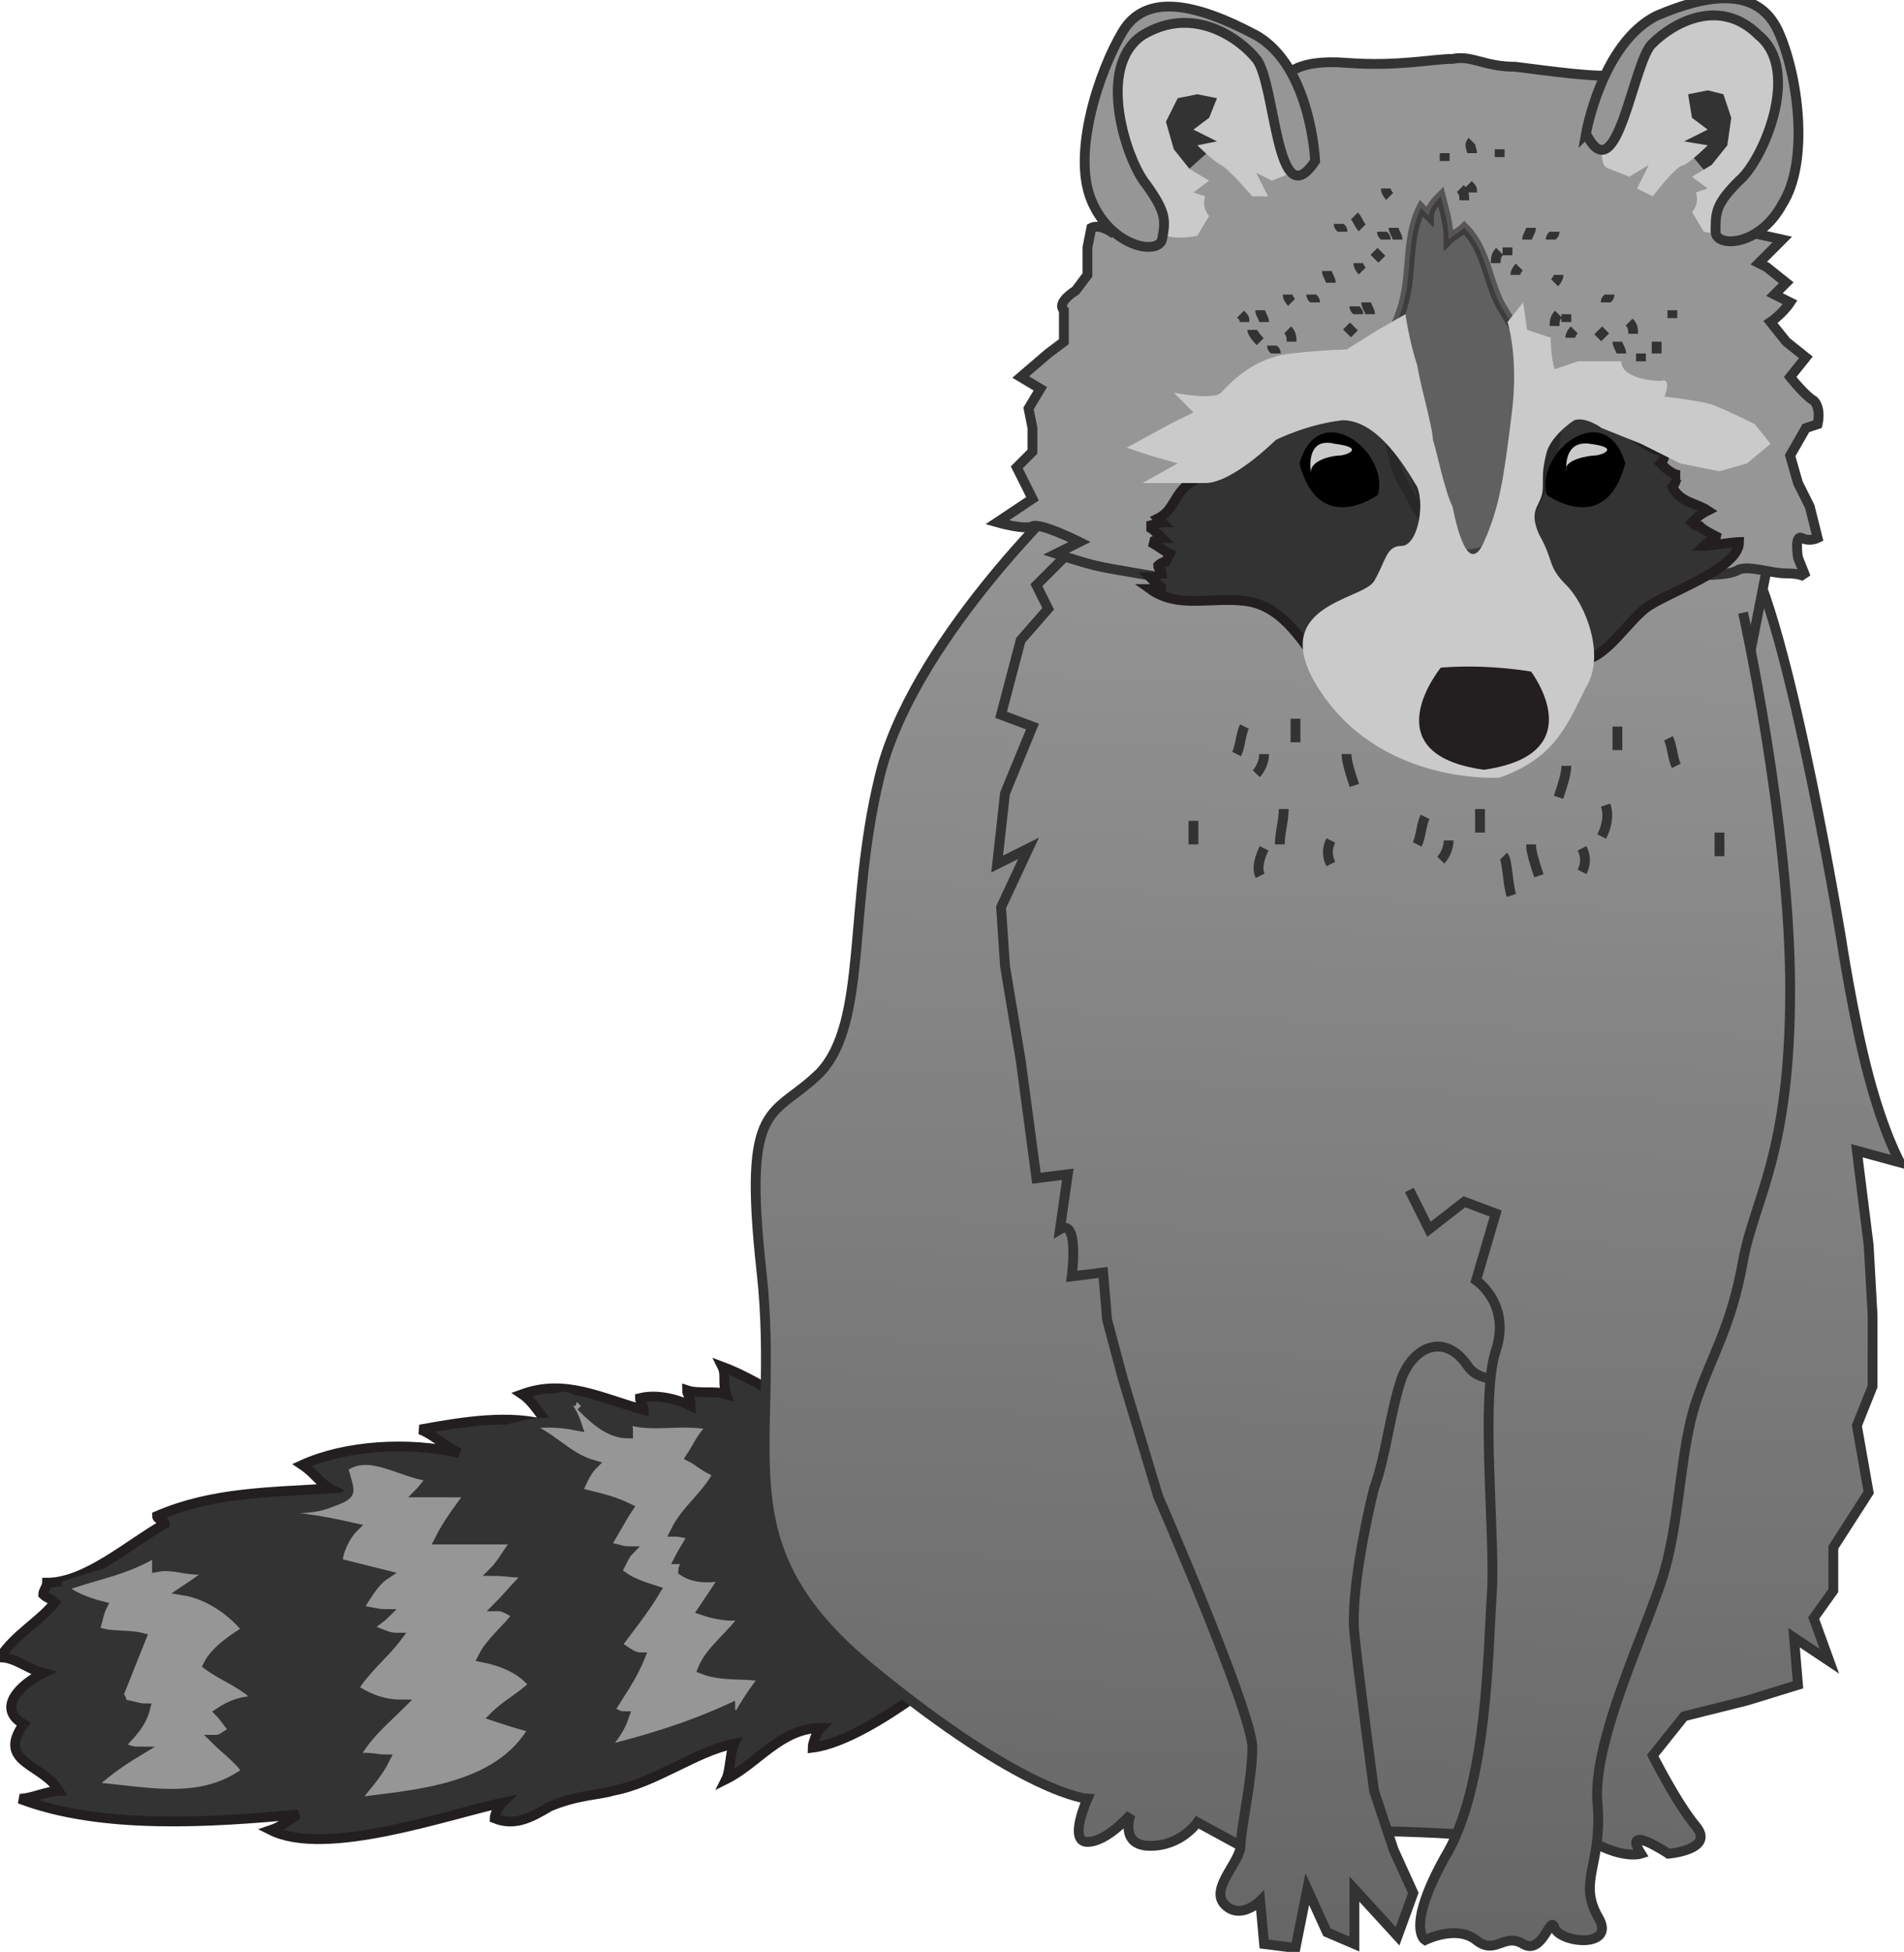 <svg xmlns="http://www.w3.org/2000/svg" version="1.0" viewBox="0 0 48.5 49.7"><switch><g><path fill="#333" stroke="#231F20" stroke-width=".25" d="M20.6 36c-.7-.4-1.4-.9-2.2-1.2.1.2 0 .4.1.7-.3-.1-.7 0-1-.1 0 .1.1.2.1.4-.4-.2-.9-.3-1.3-.2 0 .1.1.2.1.3-1.1-.3-2-.8-3.1-.4.3.2.5.6.7.8-1-.3-2.2-.1-3.3.1.3.1.6.4 1 .6-1.3-.3-2.9-.2-4 .3.3.2.5.5.7.6-1.6.1-3 .1-4.4.7 0 .1.2.1.2.2-.9.5-2 1.5-3 1.5 0 .1-.1.2-.1.3.1.1.2.1.3.2-.4.5-1 .8-1.4 1.4.4 0 .7.3 1.1.4-.6.3-1.2.9-.5 1.3-.7 1 .5 1 .9 1.7-.3 0-.7.2-1 .2 2.1.8 4.9.6 7.1.4-.2.1-.4.3-.7.4 1.4.7 4.5-.4 5.9-.7-.1.1-.2.3-.2.4.5.2.9 0 1.4-.3.7-.3 1.3-.3 1.6-.4 1.1-.2 2.1-1 3.1-1.2-.1.2-.1.7-.2.9.8-.4 1.4-1.3 2.4-1.3-.1.1-.2.4-.2.5.8-.1 1.9-.8 2.6-1.3 1.7-1 .4-1.4.9-3.3"/><linearGradient id="a" x1="34.561" x2="31.724" y1="12.478" y2="89.315" gradientUnits="userSpaceOnUse"><stop offset="0" stop-color="#969696"/><stop offset="1" stop-color="#333"/></linearGradient><path fill="url(#a)" stroke="#333" stroke-width=".25" d="M27.1 12.7s-3.9 3.7-4.7 7.1c-.8 3.3-.3 6.2-1.5 7.5-1.2 1.2-2 .6-1.5 5.1.5 4.6-1.1 6.9 2.8 10.1 3.9 3.2 5.5 3.3 5.5 3.3s-.5 1.1 0 1.1 1.1-.7 1.1-.7-.3.8.5.8 1.2-.6 1.2-.6l1.1.6 1.6-.4s4.8 0 5.2.3c.4.3.8 1 1.2.7.4-.3.5-1 .5-1 1.1.8 1.7.6 1.7.6-.5-.8.7 0 .7 0s1.2-.1.7-.7-1.1-1.8-1.1-1.8l.8-1 1.6-.4 1.3-.4-.1-1.2.9.6-.4-1.1.5-.7v-1.1l.9-1.4-.3-1.7.4-1v-1.8l-.1-1.8-.3-2.4 1.1.3s-.4-.7-.8-2.2c-.4-1.5-.7-3.5-.7-3.5s-1.6-9.7-2.7-10.1c-.9-.4-17.1-1.1-17.1-1.1z"/><linearGradient id="b" x1="35.371" x2="32.538" y1="12.537" y2="89.291" gradientUnits="userSpaceOnUse"><stop offset="0" stop-color="#969696"/><stop offset="1" stop-color="#333"/></linearGradient><path fill="url(#b)" stroke="#333" stroke-width=".25" d="M27.5 13.8l-1.1 1.1.3.6-.7.8-.5 1.9.8.3-.7 1.7-.2 1.8.8-.4-.7 1.5.1 1.5.4 2.4.4 3 .8-.1-.2 1.4c.5-.3.3 1.2.3 1.2l.8-.1.1 1.2.4 1.5.9 3s2.4 5.5 2.4 6.4c0 .8-.3 2.1-.3 2.5 0 .4-.8 1.1-.4 1.5.4.4.9-.1.9-.1l.1 1.1.8.1.3-1.5.5 1.1.7.3v-1.4l1.1 1.2.4-1.1-.5-1.1-.5-1.5s-.4-3-.5-4c-.1-1 .3-2.9.5-3.7.3-.8.4-1.9.7-2.8.3-.8 1.1-1.2 1.7-.3.7 1 4.8-.1 5.1-6.5.3-6.4 1.2-7.2 1.2-7.2l1.4-7.1-17.6-.2z"/><path fill="#333" d="M30.5 1.9c-.9-.1-1.5.5-1.3 1.6.2 1 1.2 1.1 1.9 1.4 0-.7.5-1.2.4-2-.1-.6-.5-1.2-1.2-1m14 .2c-.7-.6-1.5-.5-2 .5-.4.9.3 1.6.8 2.3.4-.6 1.1-.7 1.5-1.4.3-.6.3-1.3-.4-1.5"/><path fill="#969696" stroke="#333" stroke-width=".25" d="M30.2 14.8s-1.9-.3-2.3-.4c-.4-.1-1-.3-1-.3l.6-.3s-1-.5-1.2-.4c-.2.1-.9-.1-.9-.1l.9-.6-.4-.8.4-.4v-.6l-.1-.5.3-.5-.5-.3.7-.6.4-.3v-.8c-.2-.2.3-.5.3-.5l.3-.4v-.7l.1-.5c.2-.1.5.1.5.1s3.4-3 3.9-3.5.8-.9 2.1-.8c1.3.1 2.2-.1 2.7-.1.5-.1.8.2 1.6.2.8.1 2.2.3 2.6.2.4-.1 2.2 2.3 2.7 2.8.4.5.6 1.2.6 1.2l.9.2-.6.6.2.1.5.4-.3.3.4.2c-.2.3-.5.5-.5.5l.4.5.5.4-.4.5s.4.5.6.6c.2.2.1.6.1.6l-.3.1-.4.7.2.7.3.6.2.8s-.2.1-.4 0-.1.5-.1.5l.2.5s-.1-.1-.5-.1-.9-.2-1.2-.1c-.3.2-1.1.1-1.2.2-.4 0-12.9.1-12.9.1z"/><path fill="#333" stroke="#231F20" stroke-width=".25" d="M33.7 16.7c.8.3 2-.3 2.8-.4.7-.1 1.6-.1 2.3 0 .5.1.9.5 1.4.5.6.1 1.2-.9 1.7-1.3s2.4-1 2.4-1.7c-.1 0-.8.1-.9.1.1-.1.3-.2.4-.2-.2-.1-.4-.2-.5-.3-.1 0-.1 0-.2-.1.1-.1.2-.2.4-.3-.3-.2-.7-.2-.9-.6.1-.1.1-.3.2-.3-.2 0-.4-.2-.5-.3.1-.1.1-.2.1-.3-.7-.1-1.1-.9-1.8-1-.8-.2-1.5.4-1.7 1.2-.2.8-.1 1.5-.6 2.3-.4.6-1.4 1.2-1.8.4-.2-.3-.2-1-.2-1.4-.1-.5-.2-.8-.4-1.2-.4-.7-1-1.3-1.8-1.3-1 0-1.8.6-2.6 1.1-.4.2-.9.5-1.2.7-.4.3-.4.7-.8.9l.1.1c-.1 0-.3.1-.4.1.1 0 .3.2.4.3-.1 0-.2.1-.3.1.2.1.3.2.5.3l-.1.2c-.1 0-.2.1-.2.1 0 .1.1.1.1.2-.1 0-.1.1-.3.1.1.1.3.3.4.3h-.4c.7.5 1.5.2 2.4.3.9.1 1.4.9 1.9 1.6"/><path fill="#333" stroke="#231F20" stroke-width=".25" d="M34.9 10.4c0-1 .5-1.6.8-2.5.3-.9.1-1.8.5-2.6l.2.2c0-.2.2-.4.3-.5.1.4.2.7.2 1.1.1-.1.3-.2.4-.3.6.6.6 1.5 1 2.1.4.7 1 1.5 1.3 2.2.3.8-.4 4.3-2.6 4-.5-.5-.9-1.1-1.2-1.7-.4-.6-.3-1.2-.6-1.8" opacity=".54"/><path fill="#CBCACA" d="M38.2 19.8s-2.9.2-4.5-2.1c-1.6-2.3 1-2.4 1.3-2.9.3-.5.3-.9.7-.9.4 0 .6-1 .4-1.5-.3-.5-1-1.7-1.9-1.7-.9.1-1.7.5-1.7.5s-1.1 1.1-1.8 1.1h-1.6l.9-.5-.7-.2-.6-.2 1.1-.6.6-.3-.5-.5s1 .2 1.2 0c.2-.2.8-.9 1.8-1 .9-.1 1.4-.1 1.4-.1l.8-.5.7-.4s.1.7.3 1.3c.1.6.4 1.6.4 1.9.1.3.3 1.3.5 1.7.1.5.4 1.8.8.9s.5-1.6.7-3.2c.2-1.5-.1-2.4-.1-2.4l.4-.5.1.7.6.2c0 .5.1.8.1.8l.6-.2h1.1c0 .4.7.5 1 .5.3-.1.1.4.1.4s.9.1 1.2.2c.3.1 1.1.5 1.1.5l.4.5-.6.5-.7.2-1-.2-1-.5-1-.4s-.4-.3-.7-.2c-.3.2-.6.5-.7.8-.1.4-.1.5-.1.9 0 .5-.4.5-.1 1.2.4.7.2.8.7 1.3.5.5 1 1.8.5 2.6-.5 1-.8 1.8-2.2 2.3z"/><path d="M35.1 12.6s-1.5 1.1-2-.8c.5-1.7 2.3-.3 2 .8zm4.3 0s1.5 1.1 2-.8c-.5-1.7-2.3-.3-2 .8z"/><path fill="#CBCACA" d="M31.9 5s-.6-.7-.8-.8c-.2-.1-.6-.5-.6-.5l.5-.1-.6-.3.4-.3.2-.5-.5-.1-.5.1-.3.6.2.7.4.5.5.3-.4.3.3.1c-.1.3.1.5.1.5l-.3.5s-.8.2-1.1-.2c-.3-.4-1.9-3.4-.6-4.5 0 0 2.3-2.2 3.8 1.1.9 2 .3 2 .3 2l-.5.2-.4-.2.3.6h-.4zm10.2 0s.6-.8.8-.8c.2-.1.6-.5.6-.5l-.6-.1.6-.3-.4-.3-.1-.6.5-.1.4.1.2.6-.1.7-.4.5-.5.3.4.3-.3.1c.1.3-.1.5-.1.5l.3.5s.8.2 1-.2c.3-.4 1.8-3.5.6-4.6 0 0-2.2-2.3-3.7 1.2-.9 2-.3 2-.3 2l.5.2.5-.3-.3.6.4.2z"/><path fill="#969696" stroke="#333" stroke-width=".25" d="M33.5 4.1S33.4 1.7 32 .9C30.5.1 29.2-.2 28.6.8c-.6 1-1.3 3.1-.8 4.3.5 1.2 1.7 1.4 1.8 1 .1-.5.1-.7-.4-1.4-.5-.6-1.3-3-.1-3.8 1.3-.8 2.5.1 2.9.6.5.6.5 4.1 1.5 2.6zm6.9-.7s.4-2.3 1.8-3c1.4-.6 2.6-.7 3.1.4s.8 3.3.1 4.4c-.6 1.1-1.7 1.1-1.7.7 0-.5 0-.7.6-1.3.6-.5 1.6-2.8.5-3.7-1-1-2.2-.3-2.7.2-.5.4-.9 3.9-1.7 2.3z"/><path fill="#CBCACA" d="M33.4 12.1s-.2-1 .6-.8c.8.1.3.3.1.3-.1 0-.8.1-.7.5z"/><path fill="#231F20" d="M36.7 17s-1.8 2.2 1.1 2.6c2.8-.4 1.2-2.5 1.2-2.5s-1.1-.2-2.3-.1z"/><path fill="#CBCACA" d="M39.9 12s-.1-.8.6-.7c.8.1.3.3.1.3-.1 0-.8.1-.7.4z"/><path fill="none" stroke="#333" stroke-width=".25" d="M33.5 7.7c0-.1-.1-.1-.1-.2m1.2.5c0-.1-.1-.1-.1-.2m.2-.9s-.1-.1-.1-.2m.3 1.3c0-.1-.1-.2-.1-.3m-.9-.5c0-.1-.1-.2-.1-.3m.7 1.6l-.2-.2m6.4.3l.2-.2m0-.7c0-.1.1-.1.1-.2m-1.1.7V8m-.3-.8s.1-.1.1-.2m-.1 1.3c0-.1 0-.2.1-.3m.3.6c0-.1.1-.2.1-.2M39 5.8c0 .1-.1.2-.1.3m.6 0c0-.1.1-.1.1-.2m-1.2.6v-.2m-.3.4c0-.1 0-.2.1-.3m.4.6c0-.1.1-.2.1-.2M38.2 4v-.2m-.7 1.1c0-.1 0-.1-.1-.2m-.6-.6v-.2m.5 1.2c0-.1 0-.2-.1-.3m.3-.9c0-.1-.1-.2 0-.3m-3 1.9c.1.1.1.2.2.3m-.5.1c0-.1-.1-.1-.1-.2m1.2.4c0-.1-.1-.1-.1-.2m.2-.9s-.1-.1-.1-.2m.3 1.3c0-.1-.1-.2-.1-.3m-.3.8l-.2-.2m6.6 2.1c0-.1 0-.2-.1-.3m-.2.8c0-.1-.1-.2-.1-.3m1.4-.6v-.2M42.2 9v-.3m-.4.5V9m-9.7-.3s-.2-.2-.2-.3m.2-.5c0 .1.1.2.1.3m-.5 0c0-.1 0-.1-.1-.2m1.3-.3s-.1-.1-.1-.2m.1 1.2c0-.1 0-.2-.1-.3m-.3.6c0-.1-.1-.1-.1-.2"/><linearGradient id="c" x1="41.286" x2="38.452" y1="12.754" y2="89.526" gradientUnits="userSpaceOnUse"><stop offset="0" stop-color="#969696"/><stop offset="1" stop-color="#333"/></linearGradient><path fill="url(#c)" stroke="#333" stroke-width=".25" d="M44.4 15.6s1.2 5.4 1.2 9.6c0 4.2-.9 5.3-1.2 6.9-.3 1.7-.8 2.4-1.2 3.6-.4 1.2-.4 2.9-.8 4.3s-1.9 4.4-1.7 6c.1 1.5-.5 1.9 0 2.8.5.8-.9.7-1.1.3-.1-.4-.3.7-.8.4-.5-.3-.7.3-1.2-.1s-1.3 0-1.3 0-.5-.3.5-2.1c1.1-1.8 1.1-5.3 1.2-6.7.1-1.4-.3-5 .1-6.2.4-1.2-.5-1.8-.5-1.8l.5-1.7-.8-.3-.9.7-.5-1"/><path fill="#969696" stroke="#333" stroke-width=".25" d="M1.6 40.4c.8-.3 1.6-.4 2.4-.9v.4c.5-.1.9.2 1.5 0-.2.2-.5.4-.8.6.6.1 1.2.5 1.6 1-.3.2-.8.5-1 .9.4.3 1 .5 1.3.9-.4 0-.7.1-1 .3.1.1.3.4.4.5-.2 0-.3.2-.5.2.2.2.6.5.8.8-1.2.9-2.6.5-4 .4.3-.3.7-.6 1.2-.9-.2 0-.3-.1-.5-.1.3-.3.6-.6.7-1-.2 0-.4-.1-.6-.1 0-.1 0-.2-.1-.2l.6-1.5c-.4-.1-.9 0-1.2-.2.1-.2.1-.4.2-.6-.4-.1-.9-.3-1-.5m7.1-3c.7-.6 1.6.2 2.4.2-.2.1-.3.3-.4.4H12c-.3.4-.6.8-.8 1.2h2c-.2.2-.4.6-.6.8.3 0 .7.1 1 0-.3.2-.6.6-.9.9.2 0 .4.2.5.2-.3.4-.7.7-.9 1.1.5.1 1 .3 1.3.7-.3.3-.7.5-1 .8.3.1.6.2 1 .3-.9 1.6-3.1 1.7-4.6 1.9.3-.4.6-.7.8-1.1-.2 0-.5-.1-.8 0 .3-.6.8-1 1.2-1.4-.5 0-.9-.2-1.2-.4.3-.5.8-.9 1.1-1.3-.3 0-.5-.2-.8-.2.1-.1.4-.3.5-.4-.2 0-.5-.1-.7-.1.2-.3.4-.7.7-.9l-1.2-.3c0-.3.2-.7.4-.9-.9-.2-1.5-.3-2.4-.3.6-.3 1.1-.1 1.7-.3.8-.3.6-.2.4-1.1m6.1-1.4c.3.3.7.7 1.2.7 0-.1 0-.3-.1-.4.6.3 1.4 0 2.3.2-.3.2-.4.5-.6.8.2.1.4.3.7.4-.3.6-.8.9-1.1 1.5.2 0 .3.1.5 0-.1.2-.3.5-.4.7h.2c0 .1-.1.2-.1.3.3.2.7.2 1.1.1l-.6.9c.3.1.7.2 1.1.1-.3.5-.9.9-1.1 1.4.5.2 1.1.1 1.6.2-.3.3-.7 1-.8 1.2 0-.2-.1-.3-.1-.4-1.1.5-2.1.8-3.3 1.1.3-.3.5-.6.6-.9-.2 0-.2-.1-.4-.1.3-.5.6-.9.8-1.4-.2 0-.4-.2-.6-.3.3-.4.7-.9 1-1.4-.3-.1-.7-.2-1-.5.1-.1.2-.4.3-.5-.2 0-.3-.1-.6-.1.2-.3.4-.7.6-1-.4-.2-.9-.3-1.3-.4.1-.2.2-.5.4-.7-.7-.2-1.1-.8-1.8-1 .4-.1.9-.1 1.4 0-.1-.3-.2-.5-.5-.7.2-.1.3 0 .5.1"/><path fill="none" stroke="#333" stroke-width=".25" d="M38.3 21.8c.1.1.1.7.2 1m.5-1.3c0 .2.1.5.2.8m-2.3-.9c0 .2-.1.4-.2.5m-.4-1.1c-.1.2-.1.5-.2.7m1.6-.9v.6m-5.1.3c0-.3.1-.6.1-.9m1.6-1.4c0 .2.1.5.2.8m-.6 1.4c-.1.2-.1.4 0 .6m-1.7-2.8c0 .2-.1.4-.2.5m-1.6 1.2v.6m1.3-3c-.1.2-.1.5-.2.7m.7 2.4c-.1.2-.2.5-.1.7m.9-4v.6m7.9 1.6c.1.3 0 .6-.1.8m-.9-1.8c0 .2-.1.5-.2.8m.6 1.3c.1.2.1.4 0 .6m3.5-1v.6m-1.3-3c.1.2.1.5.2.7m-1.5-1v.6"/></g></switch></svg>
